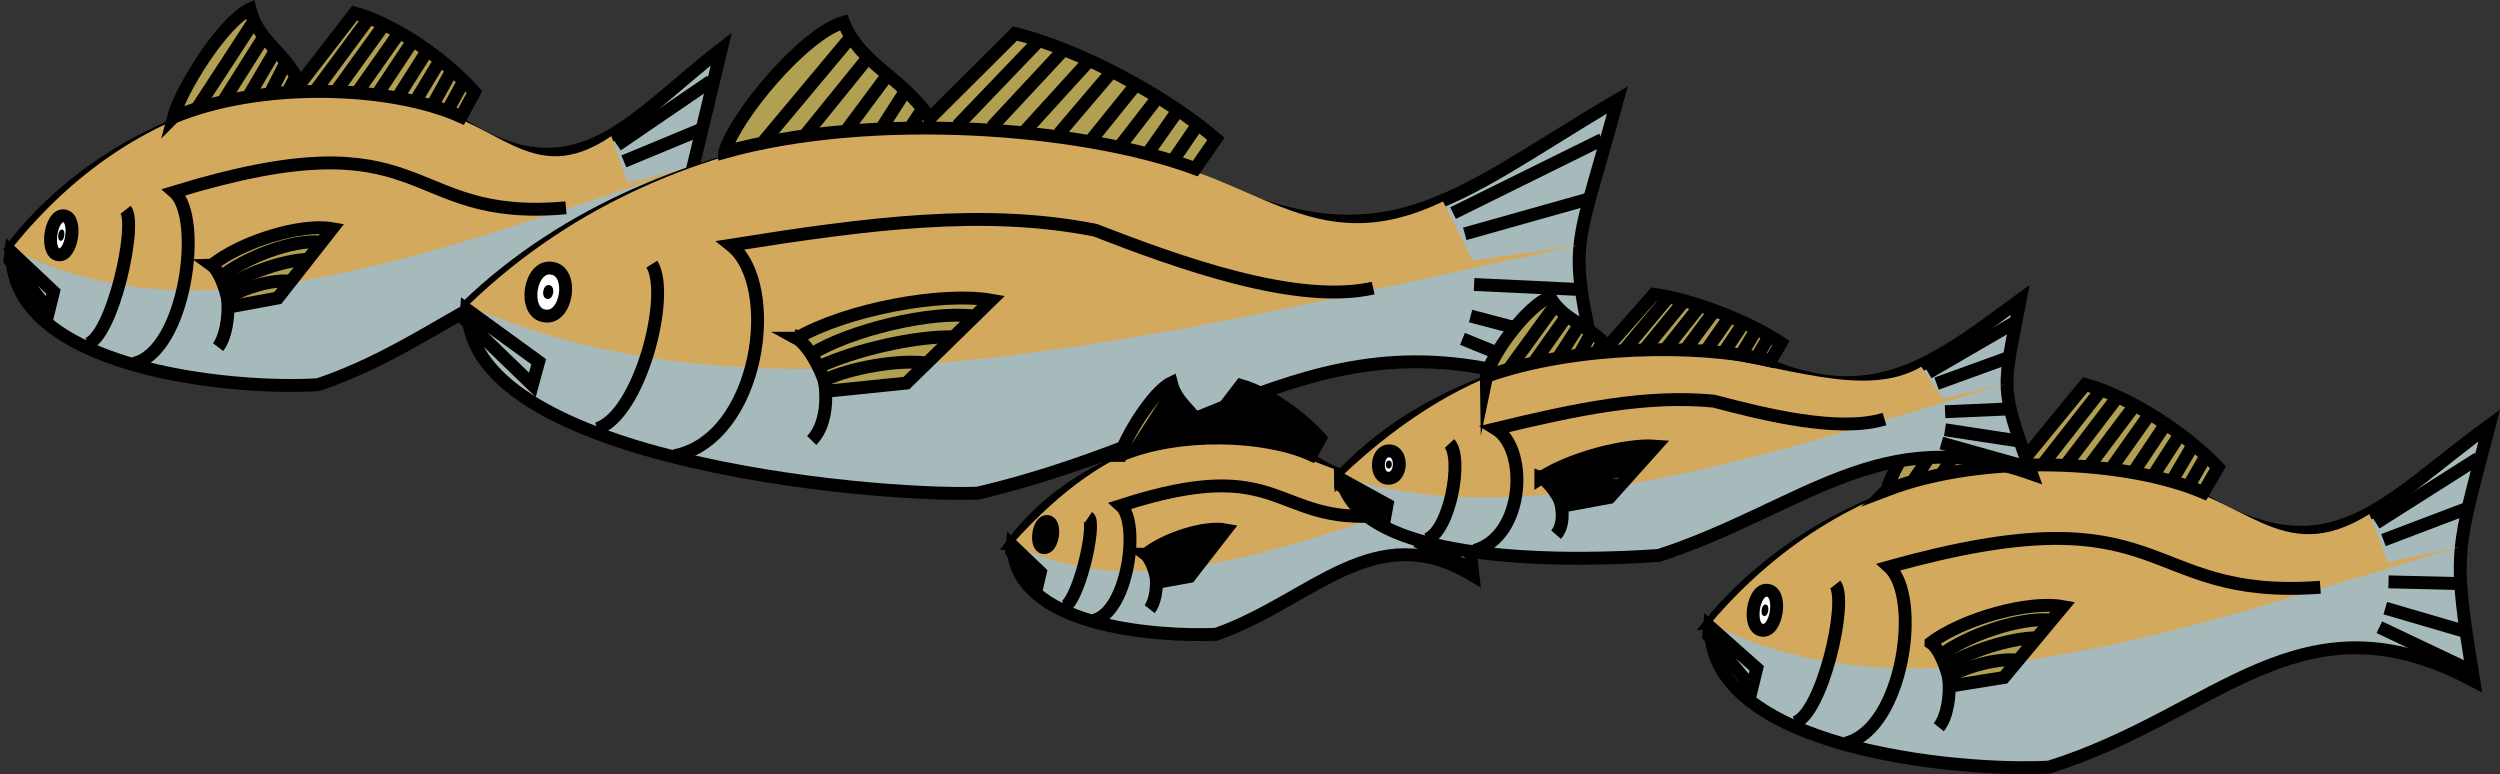 <?xml version="1.0" encoding="UTF-8"?>
<svg id="Layer_2" data-name="Layer 2" xmlns="http://www.w3.org/2000/svg" viewBox="0 0 193.95 60.05">
  <rect x="0" y="0" width="193.95" height="60.05" fill="#333333" stroke="none"/>
  <defs>
    <style>
      .cls-1, .cls-2, .cls-3, .cls-4, .cls-5 {
        stroke: #000;
      }

      .cls-1, .cls-2, .cls-3, .cls-5 {
        stroke-miterlimit: 10;
      }

      .cls-1, .cls-4 {
        fill: #fff;
      }

      .cls-2 {
        fill: #a6babc;
      }

      .cls-3 {
        fill: #b1a051;
      }

      .cls-4 {
        stroke-miterlimit: 10;
        stroke-width: 1px;
      }

      .cls-6 {
        fill: #000;
      }

      .cls-6, .cls-7 {
        stroke-width: 0px;
      }

      .cls-5 {
        fill: none;
      }

      .cls-7 {
        fill: #d3a95e;
      }
    </style>
  </defs>
  <g id="Layer_1-2" data-name="Layer 1">
    <g>
      <g>
        <path class="cls-2" d="M.91,19.28C9.48,8.11,25.72,4.46,35.13,9.22c9.5,6.53,13.67.09,20.83-5.42l-2.38,9.92,1.1,9.31c-12.27-6.87-18.12,2.8-29.99,6.81-6.55.44-24.26-1.19-23.77-10.55h0Z"/>
        <line class="cls-5" x1="47.88" y1="11.25" x2="55.13" y2="6.3"/>
        <line class="cls-5" x1="48.4" y1="12.52" x2="54.45" y2="10.01"/>
        <line class="cls-5" x1="48.72" y1="15.66" x2="53.6" y2="15.73"/>
        <path class="cls-7" d="M53.75,12.97C35.48,18.81,15.67,27.23.91,19.28,11.37,6.25,24.72,5.66,31.84,8.16c6.78.82,9.24,6.71,15.59,2.4l1.27,3.62"/>
        <line class="cls-5" x1="48.47" y1="17.64" x2="54.24" y2="19.38"/>
        <line class="cls-5" x1="48.05" y1="19.08" x2="54.59" y2="22.34"/>
        <g>
          <path class="cls-1" d="M4.98,16.75c1.07.12.61,3.2-.45,3.01-1.07-.12-.61-3.2.45-3.01Z"/>
          <path class="cls-6" d="M4.82,17.81c.31.03.18.93-.13.87-.31-.03-.18-.93.13-.87Z"/>
        </g>
        <path class="cls-5" d="M6.77,26.69c1.94-.55,3.89-9.26,2.98-10.42"/>
        <polygon class="cls-5" points=".85 19.52 4.15 22.63 3.79 24.09 .77 20.21 .85 19.52"/>
        <path class="cls-5" d="M10.37,28.2c4-.91,5.42-11.31,3.15-13.3,20.16-6.18,17.46,2.4,30.39,1.22"/>
        <g>
          <path class="cls-3" d="M13.45,9.1c.54-2.08,3.79-7.36,5.94-8.39.62,2.47,2.71,3.31,3.88,5.8,1.42-1.83,2.83-3.66,4.25-5.5,3.28.93,7.14,3.71,9.29,6.13l-1.04,1.91c-5.4-2.44-15.52-2.79-22.31.04h0Z"/>
          <line class="cls-5" x1="15.22" y1="8.51" x2="19.73" y2="1.59"/>
          <line class="cls-5" x1="17.25" y1="7.96" x2="20.45" y2="2.89"/>
          <line class="cls-5" x1="19.23" y1="7.55" x2="21.38" y2="3.89"/>
          <line class="cls-5" x1="20.94" y1="7.28" x2="22.15" y2="4.9"/>
          <line class="cls-5" x1="22.32" y1="7.14" x2="22.95" y2="5.95"/>
          <line class="cls-5" x1="24.56" y1="6.91" x2="28.5" y2="1.58"/>
          <line class="cls-5" x1="26.19" y1="6.91" x2="29.79" y2="1.92"/>
          <line class="cls-5" x1="27.71" y1="7.17" x2="30.98" y2="2.53"/>
          <line class="cls-5" x1="29.37" y1="7.17" x2="32.03" y2="3.16"/>
          <line class="cls-5" x1="30.8" y1="7.63" x2="33.15" y2="3.92"/>
          <line class="cls-5" x1="32.17" y1="7.94" x2="34.14" y2="4.68"/>
          <line class="cls-5" x1="33.49" y1="8.29" x2="35.06" y2="5.46"/>
          <line class="cls-5" x1="34.75" y1="8.53" x2="35.96" y2="6.31"/>
        </g>
        <g>
          <path class="cls-5" d="M16.33,20.42c1.62.44,1.76,4.98.59,6.51"/>
          <path class="cls-3" d="M16.44,20.57c2.26-1.82,6.89-3.26,9.33-2.83-1.41,1.79-2.81,3.59-4.22,5.38l-3.81.7c0-.74-.63-2.76-1.31-3.25h0Z"/>
          <path class="cls-3" d="M17.11,21.52c1.77-1.48,5.59-2.99,7.79-2.73"/>
          <path class="cls-3" d="M17.44,22.31c1.67-1.09,4.53-2.13,6.43-2.19"/>
          <path class="cls-3" d="M17.65,23.13c1.22-.81,3.52-1.48,4.91-1.31"/>
        </g>
      </g>
      <g>
        <path class="cls-2" d="M36.3,23.71c15.26-14.63,41.08-16.34,55.41-10.46,15.54,8.2,20.82,2.09,33.77-5.5-3.63,13.35-3.92,10.19-.93,23.84-20.58-9.15-28.3,1.87-48.71,6.67-8.47.29-40.16-2.67-39.54-14.55h0Z"/>
        <line class="cls-5" x1="112.73" y1="16.53" x2="124.29" y2="10.82"/>
        <line class="cls-5" x1="113.64" y1="18.14" x2="123.41" y2="15.39"/>
        <line class="cls-5" x1="114.36" y1="22.07" x2="122.36" y2="22.45"/>
        <path class="cls-7" d="M122.44,19.03c-30.02,6.4-62.47,15.28-86.13,4.67,16.83-16.27,40.39-15.16,49.97-11.99,11.1,1.35,15.26,8.91,25.67,3.92l2.3,4.58"/>
        <line class="cls-5" x1="114.09" y1="24.52" x2="123.62" y2="27.03"/>
        <line class="cls-5" x1="113.46" y1="26.29" x2="124.36" y2="30.73"/>
        <g>
          <path class="cls-1" d="M42.81,20.81c1.76.22,1.2,4-.55,3.7-1.76-.22-1.2-4,.55-3.7Z"/>
          <path class="cls-6" d="M42.61,22.12c.51.06.35,1.16-.16,1.07-.51-.06-.35-1.16.16-1.07Z"/>
        </g>
        <path class="cls-5" d="M46.33,33.26c3.28-1.04,5.74-10.36,4.24-12.77"/>
        <polygon class="cls-5" points="36.2 24 41.79 28.06 41.3 29.86 36.14 24.87 36.2 24"/>
        <path class="cls-5" d="M52.32,35.36c6.59-1.3,8.29-13.24,4.38-16.34,10.73-1.71,19.69-2.86,28.27-1.16,6.32,2.45,15.59,5.84,21.56,4.49"/>
        <g>
          <path class="cls-3" d="M56.22,11.8c.83-2.8,6.1-9.14,9.22-10.07,1.34,3.31,4.56,4.22,6.69,7.46,2.21-2.2,4.41-4.39,6.62-6.59,5.15,1.27,11.85,4.96,15.58,8.17-.53.77-1.07,1.54-1.6,2.31-8.91-3.29-25.16-4.45-36.51-1.28h0Z"/>
          <line class="cls-5" x1="59.07" y1="11.18" x2="66.04" y2="2.84"/>
          <line class="cls-5" x1="62.36" y1="10.61" x2="67.31" y2="4.5"/>
          <line class="cls-5" x1="65.59" y1="10.21" x2="68.88" y2="5.79"/>
          <line class="cls-5" x1="68.37" y1="9.98" x2="70.22" y2="7.09"/>
          <line class="cls-5" x1="70.62" y1="9.89" x2="71.58" y2="8.45"/>
          <line class="cls-5" x1="74.28" y1="9.74" x2="80.41" y2="3.35"/>
          <line class="cls-5" x1="76.95" y1="9.84" x2="82.53" y2="3.85"/>
          <line class="cls-5" x1="79.44" y1="10.26" x2="84.52" y2="4.68"/>
          <line class="cls-5" x1="82.17" y1="10.35" x2="86.28" y2="5.52"/>
          <line class="cls-5" x1="84.53" y1="11.02" x2="88.15" y2="6.53"/>
          <line class="cls-5" x1="86.79" y1="11.47" x2="89.83" y2="7.54"/>
          <line class="cls-5" x1="88.97" y1="12" x2="91.38" y2="8.57"/>
          <line class="cls-5" x1="91.06" y1="12.37" x2="92.91" y2="9.67"/>
        </g>
        <g>
          <path class="cls-5" d="M61.62,26.04c2.31.32,3.42,6.03,1.35,8.13"/>
          <path class="cls-3" d="M61.8,26.24c3.88-2.25,11.3-3.62,15.1-2.95-2.19,2.14-4.39,4.29-6.58,6.43l-6.2.63c-.05-1.03-1.33-3.57-2.33-4.11h.01Z"/>
          <path class="cls-3" d="M62.96,27.46c3.01-1.85,9.22-3.36,12.58-2.94"/>
          <path class="cls-3" d="M63.53,28.46c2.78-1.31,7.43-2.38,10.41-2.33"/>
          <path class="cls-3" d="M63.93,29.5c2.06-.98,5.79-1.62,7.95-1.34"/>
        </g>
      </g>
      <g>
        <path class="cls-2" d="M132.7,48.37c9.68-11.74,27.37-14.88,37.55-10,10.52,6.74,14.74.51,22.87-5.36-2.57,9.92-2.9,9.55-1.2,19.81-13.47-7.18-19.8,2.57-32.95,6.69-6.86.39-26.74-1.4-26.26-11.14h0s0,0,0,0Z"/>
        <line class="cls-5" x1="184.33" y1="40.58" x2="192.24" y2="35.56"/>
        <line class="cls-5" x1="184.91" y1="41.9" x2="191.55" y2="39.38"/>
        <line class="cls-5" x1="185.3" y1="45.14" x2="190.68" y2="45.27"/>
        <path class="cls-7" d="M190.8,42.43c-20.14,5.9-41.96,14.24-58.1,5.94,11.45-13.47,26.49-13.74,33.93-11.14,7.46.9,10.2,7.03,17.19,2.65l1.43,3.74"/>
        <line class="cls-5" x1="185.05" y1="47.18" x2="191.41" y2="49.04"/>
        <line class="cls-5" x1="184.59" y1="48.66" x2="191.82" y2="52.09"/>
        <g>
          <path class="cls-1" d="M137.15,45.8c1.18.14.71,3.3-.46,3.09-1.18-.14-.71-3.3.46-3.09Z"/>
          <path class="cls-6" d="M136.99,46.9c.35.04.21.95-.13.89-.35-.04-.21-.95.13-.89Z"/>
        </g>
        <path class="cls-5" d="M139.22,56.06c2.12-.57,4.17-9.41,3.16-10.71"/>
        <polygon class="cls-5" points="132.63 48.6 136.29 51.85 135.92 53.36 132.56 49.33 132.63 48.6"/>
        <path class="cls-5" d="M143.21,57.65c4.44-1.12,5.9-11.35,3.34-13.67,22-6.16,19.24,2.63,33.46,1.58"/>
        <g>
          <path class="cls-3" d="M146.39,38.01c.58-2.18,4.15-7.59,6.45-8.58.74,2.59,2.99,3.44,4.33,6.02,1.53-1.87,3.08-3.75,4.61-5.62,3.56.99,7.9,3.89,10.29,6.42-.38.65-.75,1.3-1.13,1.95-5.95-2.54-17.03-3.06-24.55-.19Z"/>
          <line class="cls-5" x1="148.33" y1="37.42" x2="153.22" y2="30.34"/>
          <line class="cls-5" x1="150.56" y1="36.88" x2="154.04" y2="31.68"/>
          <line class="cls-5" x1="152.74" y1="36.46" x2="155.07" y2="32.73"/>
          <line class="cls-5" x1="154.62" y1="36.21" x2="155.93" y2="33.77"/>
          <line class="cls-5" x1="156.13" y1="36.08" x2="156.82" y2="34.86"/>
          <line class="cls-5" x1="158.6" y1="35.87" x2="162.88" y2="30.41"/>
          <line class="cls-5" x1="160.4" y1="35.89" x2="164.29" y2="30.78"/>
          <line class="cls-5" x1="162.06" y1="36.17" x2="165.62" y2="31.43"/>
          <line class="cls-5" x1="163.9" y1="36.18" x2="166.79" y2="32.09"/>
          <line class="cls-5" x1="165.48" y1="36.68" x2="168.02" y2="32.88"/>
          <line class="cls-5" x1="166.98" y1="37.01" x2="169.13" y2="33.67"/>
          <line class="cls-5" x1="168.44" y1="37.4" x2="170.15" y2="34.49"/>
          <line class="cls-5" x1="169.83" y1="37.64" x2="171.15" y2="35.36"/>
        </g>
        <g>
          <path class="cls-5" d="M149.69,49.7c1.74.41,2.02,5.11.72,6.72"/>
          <path class="cls-3" d="M149.81,49.86c2.52-1.88,7.6-3.29,10.23-2.8-1.53,1.84-3.05,3.66-4.58,5.5l-4.18.67c-.02-.77-.74-2.88-1.47-3.35h0Z"/>
          <path class="cls-3" d="M150.56,50.84c1.97-1.53,6.18-3,8.54-2.73"/>
          <path class="cls-3" d="M150.92,51.66c1.84-1.11,4.99-2.16,7.06-2.18"/>
          <path class="cls-3" d="M151.17,52.52c1.35-.83,3.88-1.49,5.38-1.3"/>
        </g>
      </g>
      <g>
        <path class="cls-2" d="M78.57,42.16c5.52-7.37,16.65-10.03,22.73-6.76,5.93,4.36,9.4-.06,13.84-3.65l-1.59,6.65.72,6.23c-7.66-4.6-12.44,1.94-19.93,4.58-4.64.19-15.82-.58-15.76-7.05h0s0,0,0,0Z"/>
        <line class="cls-5" x1="109.78" y1="36.74" x2="114.59" y2="33.41"/>
        <line class="cls-5" x1="110.12" y1="37.59" x2="114.15" y2="35.9"/>
        <line class="cls-5" x1="110.33" y1="39.69" x2="113.58" y2="39.73"/>
        <path class="cls-7" d="M113.67,37.88c-12.14,3.92-25.29,9.6-35.1,4.28,15.82-17.58,24.92-1.27,30.92-5.89l.84,2.42"/>
        <line class="cls-5" x1="110.17" y1="41.02" x2="113.99" y2="42.18"/>
        <line class="cls-5" x1="109.88" y1="41.98" x2="114.22" y2="44.16"/>
        <g>
          <path class="cls-1" d="M81.27,40.46c.71.08.4,2.15-.3,2.02-.71-.08-.4-2.15.3-2.02Z"/>
          <path class="cls-6" d="M81.16,41.18c.21.02.12.61-.09.57-.21-.02-.12-.61.09-.57Z"/>
        </g>
        <path class="cls-5" d="M82.45,47.11c1.15-.06,2.66-6.53,1.99-6.98"/>
        <polygon class="cls-5" points="78.53 42.31 80.71 44.4 80.48 45.38 78.48 42.79 78.53 42.31"/>
        <path class="cls-5" d="M84.84,48.13c2.66-.62,3.62-7.58,2.11-8.91,12.67-4.11,11.72,1.47,20.19.78"/>
        <g>
          <path class="cls-3" d="M86.91,35.33c.37-1.39,2.52-4.94,3.96-5.63.42,1.66,1.8,2.21,2.57,3.89.94-1.23,1.88-2.46,2.83-3.69,2.18.63,4.74,2.49,6.16,4.1-.24.43-.46.85-.7,1.28-3.6-1.63-10.31-1.86-14.83.05h0Z"/>
          <line class="cls-5" x1="88.08" y1="34.93" x2="91.08" y2="30.29"/>
          <line class="cls-5" x1="89.43" y1="34.55" x2="91.56" y2="31.15"/>
          <line class="cls-5" x1="90.74" y1="34.28" x2="92.18" y2="31.83"/>
          <line class="cls-5" x1="91.88" y1="34.1" x2="92.7" y2="32.5"/>
          <line class="cls-5" x1="92.8" y1="34" x2="93.22" y2="33.21"/>
          <line class="cls-5" x1="94.29" y1="33.85" x2="96.91" y2="30.27"/>
          <line class="cls-5" x1="95.38" y1="33.84" x2="97.77" y2="30.5"/>
          <line class="cls-5" x1="96.38" y1="34.02" x2="98.56" y2="30.91"/>
          <line class="cls-5" x1="97.49" y1="34.02" x2="99.25" y2="31.33"/>
          <line class="cls-5" x1="98.43" y1="34.33" x2="100" y2="31.83"/>
          <line class="cls-5" x1="99.34" y1="34.53" x2="100.66" y2="32.34"/>
          <line class="cls-5" x1="100.22" y1="34.77" x2="101.27" y2="32.87"/>
          <line class="cls-5" x1="101.05" y1="34.92" x2="101.86" y2="33.43"/>
        </g>
        <g>
          <path class="cls-5" d="M88.81,42.9c1.08.29,1.18,3.34.38,4.36"/>
          <path class="cls-3" d="M88.89,43.01c1.5-1.21,4.58-2.21,6.2-1.9-.94,1.2-1.86,2.4-2.8,3.61l-2.54.46c0-.51-.43-1.83-.87-2.17h0s0,0,0,0Z"/>
          <path class="cls-3" d="M89.33,43.64c1.17-1,3.71-2,5.18-1.85"/>
          <path class="cls-3" d="M89.54,44.18c1.11-.74,3.02-1.42,4.28-1.47"/>
          <path class="cls-3" d="M89.68,44.72c.81-.54,2.34-1,3.26-.89"/>
        </g>
      </g>
      <g>
        <path class="cls-2" d="M104.04,36.98c8.56-9.23,23.82-11.33,32.71-8.83,8.66,3.8,13.41-.07,19.98-4.89-1.37,7.16-1.63,6.56.88,13.5-11.69-4.14-17.76,2.68-28.91,6.33-5.56.4-23.41,1.05-24.66-6.13v.02s0,0,0,0Z"/>
        <line class="cls-5" x1="149.59" y1="28.91" x2="156.2" y2="25.07"/>
        <line class="cls-5" x1="150.24" y1="29.76" x2="155.95" y2="27.69"/>
        <line class="cls-5" x1="150.9" y1="31.94" x2="155.74" y2="31.73"/>
        <path class="cls-7" d="M155.57,29.8c-17.72,5.22-36.76,11.9-51.53,7.19,20.49-19.47,36.12-3.38,45.02-8.54l1.66,2.46"/>
        <line class="cls-5" x1="150.89" y1="33.34" x2="156.77" y2="34.24"/>
        <line class="cls-5" x1="150.61" y1="34.37" x2="157.45" y2="36.29"/>
        <g>
          <path class="cls-4" d="M107.8,34.98c1.08.03.97,2.19-.11,2.12-1.08-.03-.96-2.19.11-2.12Z"/>
          <path class="cls-6" d="M107.76,35.73c.31,0,.28.64-.03.62-.31,0-.28-.64.03-.62Z"/>
        </g>
        <path class="cls-5" d="M110.66,41.85c1.8-.56,2.86-6.29,1.79-7.44"/>
        <polygon class="cls-5" points="104 37.16 107.61 39.15 107.42 40.2 104.01 37.65 104 37.16"/>
        <path class="cls-5" d="M114.39,42.71c3.89-1.1,4.2-7.88,1.64-9.45,6.36-1.54,11.69-2.64,16.93-2.14,3.96,1.05,9.73,2.47,13.24,1.39"/>
        <g>
          <path class="cls-3" d="M115.31,29.22c.34-1.66,3.17-5.51,4.94-6.17,1.04,1.82,2.98,2.12,4.47,3.85,1.19-1.36,2.39-2.71,3.59-4.07,3.14.44,7.43,2.16,9.86,3.78-.27.47-.55.92-.82,1.38-5.55-1.39-15.37-1.19-22.04,1.21h0Z"/>
          <line class="cls-5" x1="116.99" y1="28.72" x2="120.67" y2="23.65"/>
          <line class="cls-5" x1="118.93" y1="28.22" x2="121.54" y2="24.52"/>
          <line class="cls-5" x1="120.84" y1="27.82" x2="122.56" y2="25.16"/>
          <line class="cls-5" x1="122.5" y1="27.55" x2="123.45" y2="25.82"/>
          <line class="cls-5" x1="123.85" y1="27.38" x2="124.34" y2="26.52"/>
          <line class="cls-5" x1="126.05" y1="27.11" x2="129.34" y2="23.17"/>
          <line class="cls-5" x1="127.66" y1="27.01" x2="130.65" y2="23.35"/>
          <line class="cls-5" x1="129.19" y1="27.12" x2="131.9" y2="23.7"/>
          <line class="cls-5" x1="130.83" y1="27.03" x2="133.02" y2="24.09"/>
          <line class="cls-5" x1="132.29" y1="27.28" x2="134.2" y2="24.56"/>
          <line class="cls-5" x1="133.68" y1="27.42" x2="135.27" y2="25.04"/>
          <line class="cls-5" x1="135.02" y1="27.61" x2="136.27" y2="25.54"/>
          <line class="cls-5" x1="136.3" y1="27.7" x2="137.25" y2="26.08"/>
        </g>
        <g>
          <path class="cls-5" d="M119.41,36.97c1.34.02,2.46,3.17,1.31,4.51"/>
          <path class="cls-3" d="M119.54,37.07c2.23-1.49,6.6-2.64,8.9-2.46-1.19,1.33-2.38,2.65-3.57,3.98l-3.69.68c-.09-.58-1.03-1.97-1.64-2.2h0Z"/>
          <path class="cls-3" d="M120.3,37.7c1.72-1.22,5.37-2.39,7.39-2.33"/>
          <path class="cls-3" d="M120.72,38.23c1.61-.89,4.34-1.73,6.12-1.86"/>
          <path class="cls-3" d="M121.02,38.81c1.18-.66,3.4-1.23,4.71-1.18"/>
        </g>
      </g>
    </g>
  </g>
</svg>